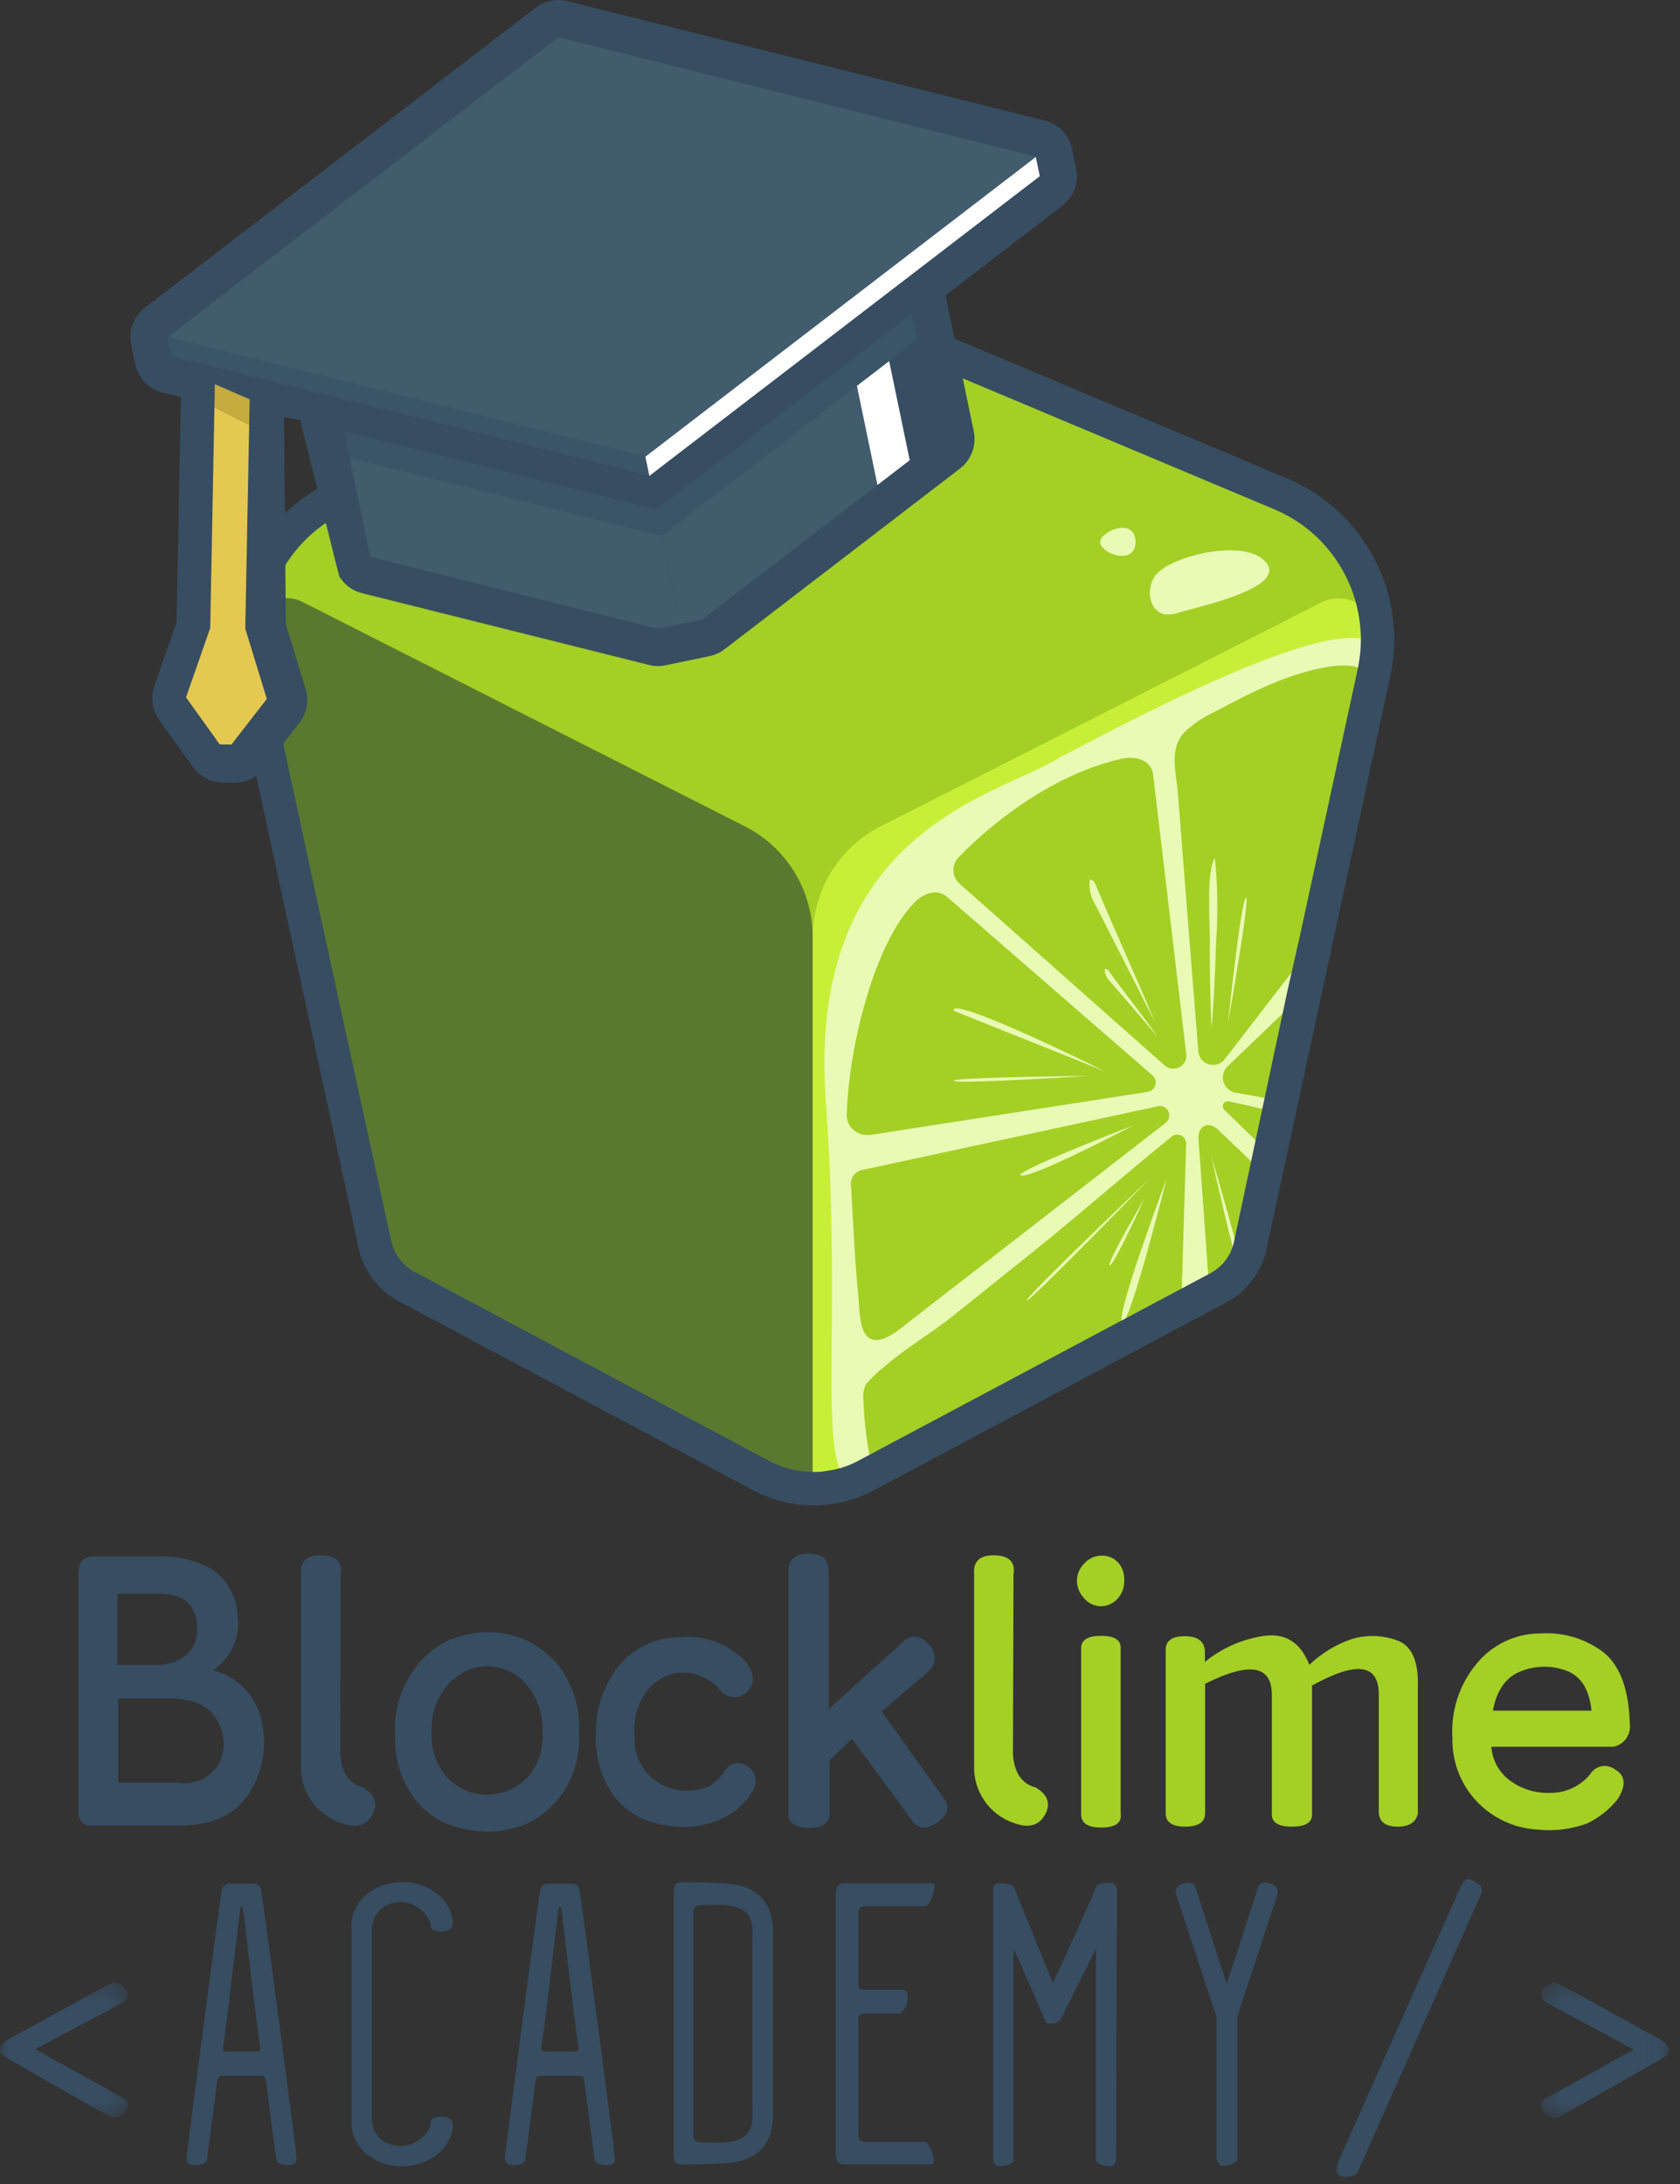 <?xml version="1.0" encoding="UTF-8"?>
<svg width="100px" height="130px" viewBox="0 0 100 130" version="1.1" xmlns="http://www.w3.org/2000/svg" xmlns:xlink="http://www.w3.org/1999/xlink">
    <rect x="0" y="0" width="100" height="130" fill="#333333" stroke="none"/>
    <!-- Generator: Sketch 48.2 (47327) - http://www.bohemiancoding.com/sketch -->
    <title>logo-academy</title>
    <desc>Created with Sketch.</desc>
    <defs>
        <polygon id="path-1" points="0 0.387 7.613 0.387 7.613 8.408 0 8.408"></polygon>
        <polygon id="path-3" points="0.338 0.387 7.95 0.387 7.95 8.432 0.338 8.432"></polygon>
    </defs>
    <g id="Academy" stroke="none" stroke-width="1" fill="none" fill-rule="evenodd" transform="translate(-671, -133)">
        <g id="logo-academy" transform="translate(671, 133)">
            <g id="Page-1">
                <path d="M10.063,101.095 L7.037,101.095 L7.037,106.115 L10.573,106.115 C11.508,106.28 12.451,105.87 12.971,105.075 C13.43,104.273 13.43,103.288 12.971,102.488 C12.524,101.559 11.555,101.095 10.063,101.095 M9.698,94.866 L6.99,94.866 L6.99,99.105 L9.639,99.105 C11.061,98.875 11.76,98.134 11.738,96.883 C11.716,95.632 11.037,94.96 9.698,94.866 M4.666,107.767 L4.666,93.693 C4.666,92.994 4.963,92.645 5.559,92.645 L9.785,92.645 C10.792,92.658 11.779,92.93 12.652,93.434 C13.529,94.048 14.077,95.03 14.135,96.101 C14.347,97.4 13.77,98.702 12.666,99.417 C14.206,99.794 15.367,101.064 15.606,102.633 C15.903,104.105 15.593,105.634 14.745,106.872 C13.897,108.083 12.524,108.681 10.626,108.662 L5.539,108.662 C5.116,108.723 4.723,108.429 4.663,108.004 C4.651,107.926 4.653,107.846 4.666,107.767" id="Fill-1" fill="#374D61"></path>
                <path d="M20.255,104.411 C20.325,105.521 20.78,106.184 21.619,106.401 C22.343,106.843 22.522,107.387 22.155,108.033 C21.789,108.678 21.171,108.837 20.301,108.51 C18.831,108.024 17.856,106.625 17.911,105.075 L17.911,93.712 C17.853,92.943 18.261,92.565 19.136,92.578 C20.01,92.592 20.39,92.97 20.274,93.712 L20.255,104.411 Z" id="Fill-3" fill="#374D61"></path>
                <path d="M26.692,100.239 C25.989,101.032 25.632,102.073 25.699,103.13 C25.628,104.164 26.002,105.177 26.725,105.917 C27.336,106.511 28.158,106.837 29.01,106.826 C29.858,106.812 30.672,106.486 31.295,105.91 C32.025,105.161 32.386,104.126 32.281,103.085 C32.344,102.002 31.964,100.941 31.228,100.146 C30.635,99.518 29.807,99.167 28.943,99.177 C28.083,99.213 27.273,99.596 26.699,100.239 L26.692,100.239 Z M29.274,97.161 C30.091,97.188 30.889,97.399 31.613,97.779 C32.42,98.22 33.103,98.859 33.599,99.636 C34.249,100.731 34.551,101.998 34.467,103.27 C34.533,104.591 34.132,105.892 33.334,106.944 C32.768,107.69 32.017,108.276 31.156,108.643 C30.485,108.89 29.777,109.019 29.063,109.028 C28.313,109.014 27.57,108.89 26.858,108.655 C25.954,108.336 25.169,107.748 24.606,106.971 C23.853,105.916 23.472,104.639 23.52,103.343 C23.423,101.994 23.78,100.652 24.533,99.53 C25.094,98.677 25.887,98.003 26.817,97.586 C27.6,97.281 28.436,97.137 29.274,97.161 Z" id="Fill-5" fill="#374D61"></path>
                <path d="M44.401,98.926 C44.926,99.637 44.957,100.219 44.494,100.67 C44.101,101.105 43.431,101.14 42.997,100.748 C42.988,100.74 42.979,100.732 42.97,100.723 C42.417,100.003 41.566,99.573 40.659,99.556 C39.834,99.574 39.061,99.958 38.546,100.604 C37.934,101.406 37.656,102.414 37.771,103.417 C37.733,104.416 38.185,105.373 38.983,105.976 C39.663,106.472 40.51,106.679 41.341,106.553 C42.023,106.51 42.644,106.145 43.016,105.572 C43.409,104.957 43.87,104.792 44.401,105.075 C44.92,105.336 45.13,105.97 44.868,106.49 C44.858,106.51 44.848,106.528 44.837,106.547 C44.378,107.33 43.682,107.948 42.85,108.311 C41.806,108.757 40.649,108.866 39.539,108.623 C38.33,108.467 37.234,107.828 36.499,106.852 C35.768,105.779 35.405,104.495 35.467,103.197 C35.449,101.792 35.891,100.421 36.725,99.291 C37.611,98.14 38.978,97.465 40.427,97.46 C41.907,97.297 43.379,97.84 44.401,98.926" id="Fill-7" fill="#374D61"></path>
                <path d="M55.785,108.49 C55.132,108.932 54.635,108.891 54.294,108.365 L50.712,103.496 L49.387,104.776 L49.387,107.913 C49.387,108.51 48.975,108.808 48.149,108.808 C47.324,108.808 46.917,108.51 46.93,107.913 L46.93,93.5 C46.948,92.815 47.352,92.473 48.142,92.473 C48.932,92.473 49.328,92.815 49.328,93.5 L49.328,101.725 L53.673,97.811 C53.979,97.392 54.568,97.301 54.986,97.609 C55.064,97.666 55.132,97.734 55.189,97.811 C55.669,98.152 55.784,98.818 55.443,99.3 C55.418,99.336 55.39,99.371 55.361,99.403 L52.48,101.871 L56.13,106.978 C56.553,107.531 56.438,108.034 55.785,108.49" id="Fill-9" fill="#374D61"></path>
                <path d="M60.295,104.411 C60.365,105.521 60.82,106.184 61.659,106.401 C62.383,106.843 62.562,107.387 62.195,108.033 C61.829,108.678 61.211,108.837 60.341,108.51 C58.883,108.013 57.925,106.615 57.984,105.075 L57.984,93.712 C57.913,92.943 58.315,92.565 59.189,92.578 C60.062,92.592 60.443,92.97 60.328,93.712 L60.295,104.411 Z" id="Fill-11" fill="#A4CF25"></path>
                <path d="M65.54,97.374 C64.736,97.374 64.34,97.626 64.354,98.13 L64.354,107.94 C64.328,108.51 64.734,108.791 65.573,108.782 C66.411,108.773 66.789,108.493 66.705,107.94 L66.705,98.137 C66.736,97.624 66.35,97.369 65.546,97.374 L65.54,97.374 Z M64.103,94.097 C64.105,93.708 64.262,93.335 64.539,93.063 C64.807,92.762 65.191,92.593 65.593,92.598 C65.962,92.591 66.317,92.744 66.566,93.016 C66.82,93.317 66.946,93.705 66.917,94.097 C66.931,94.501 66.78,94.894 66.5,95.185 C66.244,95.461 65.883,95.616 65.507,95.609 C65.123,95.599 64.763,95.422 64.52,95.125 C64.257,94.847 64.109,94.48 64.103,94.097 Z" id="Fill-13" fill="#A4CF25"></path>
                <path d="M71.719,98.262 L71.719,98.926 C72.743,98.087 73.978,97.547 75.288,97.367 C76.546,97.213 77.429,97.79 77.937,99.098 C78.658,98.408 79.522,97.882 80.467,97.559 C81.335,97.301 82.262,97.325 83.116,97.626 C84.039,97.926 84.464,98.895 84.394,100.531 L84.394,107.959 C84.28,108.473 83.877,108.729 83.188,108.729 C82.499,108.729 82.127,108.466 82.07,107.94 L82.07,100.803 C82.043,99.034 80.719,98.877 78.096,100.332 L78.096,108.026 C78.096,108.495 77.694,108.729 76.891,108.729 C76.088,108.729 75.692,108.479 75.705,107.979 L75.705,100.889 C75.705,99.12 74.381,98.899 71.732,100.226 L71.732,107.979 C71.705,108.479 71.31,108.729 70.546,108.729 C69.782,108.729 69.396,108.473 69.387,107.959 L69.387,98.303 C69.343,97.705 69.71,97.402 70.487,97.394 C71.264,97.385 71.674,97.674 71.719,98.262" id="Fill-15" fill="#A4CF25"></path>
                <path d="M90.593,99.456 C89.67,99.783 89.094,100.573 88.864,101.824 L94.732,101.824 C94.604,100.573 94.113,99.783 93.261,99.456 C92.402,99.128 91.452,99.128 90.593,99.456 M91.56,108.908 C90.271,108.845 89.047,108.323 88.109,107.435 C87.019,106.404 86.418,104.957 86.454,103.456 C86.349,101.866 86.854,100.296 87.864,99.065 C88.791,97.908 90.191,97.232 91.672,97.228 C93.031,97.134 94.376,97.537 95.46,98.363 C96.441,99.154 96.959,100.582 97.016,102.647 C97.083,103.277 96.657,103.853 96.037,103.974 L88.772,103.974 C88.826,104.762 89.22,105.488 89.851,105.964 C90.541,106.482 91.386,106.748 92.248,106.719 C93.168,106.736 94.046,106.336 94.639,105.632 C94.915,105.144 95.535,104.974 96.021,105.251 C96.063,105.276 96.103,105.303 96.143,105.333 C96.76,105.687 96.807,106.277 96.282,107.104 C95.792,107.716 95.168,108.208 94.46,108.543 C93.533,108.884 92.541,109.008 91.56,108.908" id="Fill-17" fill="#A4CF25"></path>
                <g id="Group-21" transform="translate(0, 117.641)">
                    <mask id="mask-2" fill="white">
                        <use xlink:href="#path-1"></use>
                    </mask>
                    <g id="Clip-20"></g>
                    <path d="M2.092,4.334 L7.279,7.213 C7.676,7.422 7.723,7.797 7.396,8.101 C7.116,8.406 6.835,8.499 6.485,8.312 C6.088,8.101 0.434,4.896 0.13,4.685 C-0.127,4.497 0.013,3.983 0.41,3.796 C0.41,3.796 6.204,0.614 6.485,0.474 C6.812,0.309 7.116,0.379 7.396,0.683 C7.723,0.988 7.653,1.363 7.279,1.573 L2.092,4.334 Z" id="Fill-19" fill="#374D61" mask="url(#mask-2)"></path>
                </g>
                <path d="M15.129,122.115 C15.456,122.115 15.55,122.115 15.456,121.694 C14.919,117.716 14.498,113.504 14.428,113.504 L14.334,113.504 C14.264,113.504 13.844,117.716 13.307,121.694 C13.213,122.115 13.307,122.115 13.634,122.115 L15.129,122.115 Z M17.652,128.456 C17.652,128.784 17.442,128.877 17.161,128.877 C17.045,128.877 16.507,128.877 16.438,128.527 C16.438,128.386 16.157,126.467 15.83,123.823 C15.76,123.566 15.666,123.566 15.596,123.566 L13.166,123.566 C13.12,123.566 13.003,123.566 12.933,123.823 C12.605,126.467 12.326,128.386 12.326,128.527 C12.278,128.877 11.718,128.877 11.601,128.877 C11.321,128.877 11.111,128.784 11.111,128.456 C11.111,128.105 13.143,112.803 13.189,112.545 C13.26,112.288 13.423,112.124 13.657,112.124 L15.106,112.124 C15.339,112.124 15.55,112.288 15.55,112.545 C15.619,112.803 17.652,128.105 17.652,128.456 Z" id="Fill-22" fill="#374D61"></path>
                <path d="M22.138,126.186 C22.161,126.865 22.651,127.73 23.866,127.73 C24.871,127.73 25.642,126.865 25.642,126.304 C25.642,125.952 26.95,125.765 26.95,126.468 C26.95,127.895 25.385,129.135 23.516,128.924 C22.021,128.737 20.853,127.661 20.923,126.186 L20.923,114.815 C20.853,113.294 22.021,112.241 23.516,112.053 C25.385,111.82 26.95,113.083 26.95,114.51 C26.95,115.189 25.642,115.025 25.642,114.675 C25.642,114.113 24.871,113.223 23.866,113.223 C22.651,113.223 22.161,114.113 22.138,114.768 L22.138,126.186 Z" id="Fill-24" fill="#374D61"></path>
                <path d="M34.076,122.115 C34.403,122.115 34.497,122.115 34.403,121.694 C33.866,117.716 33.445,113.504 33.375,113.504 L33.282,113.504 C33.212,113.504 32.792,117.716 32.254,121.694 C32.16,122.115 32.254,122.115 32.581,122.115 L34.076,122.115 Z M36.6,128.456 C36.6,128.784 36.389,128.877 36.109,128.877 C35.992,128.877 35.455,128.877 35.385,128.527 C35.385,128.386 35.104,126.467 34.777,123.823 C34.707,123.566 34.614,123.566 34.543,123.566 L32.114,123.566 C32.067,123.566 31.95,123.566 31.88,123.823 C31.553,126.467 31.273,128.386 31.273,128.527 C31.225,128.877 30.665,128.877 30.549,128.877 C30.268,128.877 30.058,128.784 30.058,128.456 C30.058,128.105 32.09,112.803 32.137,112.545 C32.208,112.288 32.371,112.124 32.604,112.124 L34.053,112.124 C34.286,112.124 34.497,112.288 34.497,112.545 C34.566,112.803 36.6,128.105 36.6,128.456 Z" id="Fill-26" fill="#374D61"></path>
                <path d="M44.776,115.61 C44.776,114.721 45.033,113.598 43.257,113.411 C42.65,113.364 41.762,113.411 41.669,113.411 C41.458,113.411 41.271,113.481 41.271,113.902 L41.271,127.076 C41.271,127.426 41.458,127.521 41.669,127.521 C41.762,127.521 42.65,127.567 43.257,127.521 C45.033,127.31 44.776,126.186 44.776,125.274 L44.776,115.61 Z M46.014,125.133 C46.014,126.023 46.294,128.409 43.491,128.737 C42.58,128.831 41.037,128.831 40.71,128.831 L40.641,128.831 L40.594,128.831 L40.477,128.831 C40.15,128.783 40.103,128.597 40.103,128.269 L40.103,112.639 C40.103,112.287 40.15,112.1 40.477,112.03 L40.594,112.03 C40.618,112.03 42.58,112.03 43.491,112.147 C46.294,112.451 46.014,114.885 46.014,115.75 L46.014,125.133 Z" id="Fill-28" fill="#374D61"></path>
                <path d="M49.753,112.755 C49.753,112.381 49.822,112.194 50.15,112.101 L50.266,112.101 L55.523,112.101 C55.827,112.101 55.383,113.458 55.08,113.458 L51.481,113.458 C51.271,113.458 51.084,113.551 51.084,113.949 L51.084,118.02 C51.084,118.254 51.107,118.441 51.458,118.441 L53.701,118.441 C54.378,118.441 53.888,119.845 53.514,119.845 L51.481,119.845 C51.294,119.845 51.084,119.892 51.084,120.173 L51.084,127.005 C51.084,127.403 51.271,127.498 51.481,127.498 L55.056,127.498 C55.36,127.498 55.78,128.83 55.453,128.83 L50.36,128.83 L50.313,128.83 L50.266,128.83 L50.15,128.83 C49.822,128.76 49.753,128.573 49.753,128.199 L49.753,112.755 Z" id="Fill-30" fill="#374D61"></path>
                <path d="M62.672,118.044 C62.672,118.044 65.009,112.99 65.242,112.311 C65.335,112.124 65.57,112.077 66.154,112.077 C66.434,112.077 66.481,112.499 66.481,112.499 L66.434,128.456 C66.434,128.76 66.34,128.947 66.036,128.947 C65.733,128.947 65.242,128.807 65.242,128.55 L65.242,115.985 L63.163,120.15 C62.999,120.501 62.345,120.524 62.228,120.361 C62.228,120.266 60.313,115.915 60.336,115.985 L60.336,128.55 C60.336,128.807 59.845,128.947 59.541,128.947 C59.215,128.947 59.121,128.76 59.121,128.456 L59.121,112.451 C59.074,111.773 60.336,112.264 60.336,112.264 L60.336,112.287 L62.672,118.044 Z" id="Fill-32" fill="#374D61"></path>
                <path d="M74.89,112.334 C74.984,112.03 75.335,112.007 75.708,112.148 C76.105,112.288 76.105,112.569 75.988,112.92 L73.653,120.033 L73.653,128.55 C73.653,128.69 73.162,128.924 72.835,128.924 C72.507,128.924 72.437,128.667 72.414,128.479 L72.414,120.057 L70.055,112.92 C69.937,112.569 69.937,112.288 70.335,112.148 C70.709,112.007 71.059,112.03 71.152,112.334 L73.021,118.091 L74.89,112.334 Z" id="Fill-34" fill="#374D61"></path>
                <path d="M86.923,112.357 C87.086,111.983 87.296,111.726 87.67,111.936 C88.091,112.124 88.324,112.428 88.184,112.685 C88.068,112.966 80.918,129.041 80.825,129.275 C80.731,129.533 80.077,129.673 79.796,129.509 C79.446,129.393 79.563,128.948 79.68,128.621 L86.923,112.357 Z" id="Fill-36" fill="#374D61"></path>
                <g id="Group-40" transform="translate(91.391, 117.641)">
                    <mask id="mask-4" fill="white">
                        <use xlink:href="#path-3"></use>
                    </mask>
                    <g id="Clip-39"></g>
                    <path d="M5.858,4.357 L0.672,1.573 C0.298,1.362 0.227,0.988 0.554,0.684 C0.835,0.379 1.138,0.309 1.466,0.474 C1.746,0.613 7.54,3.819 7.54,3.819 C7.938,4.007 8.077,4.521 7.821,4.708 C7.517,4.919 1.863,8.125 1.466,8.336 C1.115,8.522 0.835,8.429 0.554,8.125 C0.227,7.82 0.274,7.446 0.672,7.236 L5.858,4.357 Z" id="Fill-38" fill="#374D61" mask="url(#mask-4)"></path>
                </g>
                <path d="M81.997,38.01 C81.998,38.704 81.925,39.395 81.779,40.073 L80.103,47.807 L79.745,49.445 L78.328,56.005 L78.288,56.184 L77.626,59.089 L76.228,65.562 L76.089,66.226 L75.553,68.719 L75.308,70 L74.719,72.719 L74.421,74.132 C74.189,75.217 73.491,76.143 72.514,76.665 L71.996,76.937 L70.321,77.819 L58.917,83.902 L56.93,84.943 L51.467,87.875 C50.807,88.218 50.092,88.442 49.355,88.538 C49.208,88.568 49.06,88.588 48.91,88.598 C48.58,88.617 48.248,88.617 47.917,88.598 L47.493,88.551 C46.74,88.438 46.01,88.201 45.335,87.849 L24.314,76.639 C23.314,76.14 22.585,75.222 22.328,74.132 L22.03,72.739 L18.414,56.157 L18.414,56.051 L14.937,40.073 C14.791,39.395 14.717,38.704 14.718,38.01 L14.718,37.944 C14.71,37.847 14.71,37.749 14.718,37.652 C14.884,34.029 17.12,30.827 20.46,29.428 L45.811,18.749 C47.439,18.071 49.27,18.071 50.897,18.749 L76.242,29.402 C79.591,30.805 81.828,34.019 81.983,37.652 C81.997,37.772 82.002,37.891 81.997,38.01" id="Fill-41" fill="#A4CF25"></path>
                <path d="M14.772,38.468 L21.533,71.286 C21.925,73.226 23.15,74.894 24.885,75.843 L47.401,88.564 C47.726,88.733 48.125,88.606 48.293,88.281 C48.344,88.182 48.37,88.072 48.368,87.961 L48.368,55.785 C48.381,52.972 46.789,50.396 44.268,49.153 L17.977,35.815 C16.823,35.279 15.452,35.782 14.917,36.938 C14.695,37.417 14.644,37.957 14.772,38.468" id="Fill-43" fill="#5B7830"></path>
                <path d="M81.997,38.01 C81.99,38.164 81.967,38.318 81.93,38.468 L80.024,47.754 L79.679,49.399 L78.314,56.031 L78.275,56.21 L77.706,59.029 L76.381,65.549 L76.248,66.212 L75.712,68.792 L75.447,70.119 L75.202,71.286 C75.104,71.781 74.946,72.263 74.732,72.719 C74.148,74.025 73.159,75.107 71.911,75.803 L71.845,75.843 L70.347,76.679 L58.169,83.57 L56.289,84.631 L49.328,88.564 C48.996,88.718 48.602,88.573 48.449,88.241 C48.408,88.154 48.387,88.058 48.388,87.961 L48.388,55.786 C48.374,52.972 49.966,50.397 52.487,49.153 L78.745,35.815 C79.916,35.298 81.285,35.83 81.8,37.003 C81.938,37.316 82.006,37.655 81.997,37.997 L81.997,38.01 Z" id="Fill-45" fill="#C8EF37"></path>
                <path d="M79.752,49.445 L78.335,56.005 L78.295,56.184 L77.705,59.029 L76.381,65.549 L76.248,66.212 L75.712,68.793 L75.447,70.119 L75.202,71.286 C75.104,71.781 74.946,72.262 74.732,72.719 L74.434,74.132 C74.201,75.216 73.503,76.144 72.527,76.666 L71.997,76.937 L71.997,77.143 L70.295,78.038 L59.036,83.942 L51.321,88.631 C51.321,88.631 57.01,84.976 56.95,84.943 C56.891,84.91 50.897,88.438 50.593,88.259 C48.606,87.092 50.142,79.027 49.156,65.576 C47.964,49.273 59.613,47.336 63.063,45.093 C65.182,44.053 79.811,35.908 81.931,38.468 C80.752,43.476 79.732,49.419 79.752,49.445" id="Fill-47" fill="#E9FAB5"></path>
                <path d="M79.845,49.472 C80.136,48.296 80.44,47.122 80.759,45.949 C80.957,45.22 81.268,44.524 81.421,43.787 C81.612,42.935 81.686,42.06 81.64,41.187 C81.652,40.86 81.584,40.533 81.44,40.239 C81.07,39.576 80.183,39.576 79.453,39.635 C76.871,39.96 74.506,41.201 72.209,42.421 C71.579,42.714 71.001,43.108 70.5,43.588 C69.56,44.596 70.016,46.003 70.116,47.256 L70.434,51.335 L71.334,62.651 C71.415,63.132 71.869,63.456 72.348,63.376 C72.566,63.339 72.762,63.222 72.898,63.049 L78.328,56.011 C78.811,53.803 79.281,51.634 79.845,49.472" id="Fill-49" fill="#A4CF25"></path>
                <path d="M66.752,45.167 C62.778,46.056 59.143,48.868 57.063,51.03 C56.645,51.45 56.645,52.13 57.063,52.549 L57.143,52.622 L69.295,63.393 C69.605,63.695 70.1,63.686 70.4,63.375 C70.545,63.226 70.623,63.025 70.619,62.816 L68.633,46.063 C68.507,45.26 67.626,44.968 66.752,45.167" id="Fill-51" fill="#A4CF25"></path>
                <path d="M54.434,53.723 C52.13,56.025 50.506,62.147 50.4,66.438 C50.44,67.092 51.001,67.592 51.655,67.553 C51.656,67.552 51.658,67.552 51.659,67.552 L51.838,67.552 L68.269,64.999 C68.579,64.978 68.813,64.708 68.792,64.399 C68.782,64.248 68.713,64.109 68.6,64.011 L56.387,53.398 C55.778,52.868 54.99,53.159 54.434,53.723" id="Fill-53" fill="#A4CF25"></path>
                <path d="M68.898,65.854 L51.315,69.642 C50.908,69.724 50.624,70.095 50.653,70.511 C50.752,72.035 50.845,74.635 51.089,77.143 C51.215,78.423 51.05,81.275 53.997,78.768 L69.394,66.829 C69.634,66.631 69.668,66.276 69.471,66.035 C69.332,65.867 69.109,65.793 68.898,65.847 L68.898,65.854 Z" id="Fill-55" fill="#A4CF25"></path>
                <path d="M69.745,67.652 C66.964,69.9 64.189,72.354 61.4,74.583 L57.01,78.098 C55.394,79.425 54.255,79.975 52.679,81.315 C52.264,81.641 51.88,82.006 51.534,82.402 C51.406,82.703 51.358,83.032 51.394,83.358 C51.445,84.811 51.641,86.255 51.977,87.669 C51.977,87.742 56.659,85.839 57.069,85.632 C57.911,85.221 58.732,84.777 59.54,84.306 C60.202,84.008 60.865,83.099 61.527,82.979 C64.248,82.085 66.533,80.074 69.03,78.721 C69.587,78.443 70.255,78.973 70.295,78.35 L70.606,68.056 C70.601,67.763 70.359,67.53 70.067,67.535 C69.95,67.537 69.837,67.578 69.745,67.652" id="Fill-57" fill="#A4CF25"></path>
                <path d="M77.705,59.029 L77.666,59.069 L73.07,63.473 C72.705,63.828 72.697,64.412 73.052,64.777 C73.205,64.934 73.408,65.031 73.626,65.052 L76.275,65.542 L76.368,65.542 L77.705,59.029 Z" id="Fill-59" fill="#A4CF25"></path>
                <path d="M76.228,66.232 L75.692,68.813 L75.586,68.706 L72.871,66.053 C72.755,65.936 72.757,65.747 72.875,65.631 C72.956,65.552 73.075,65.525 73.182,65.562 L76.123,66.225 L76.228,66.232 Z" id="Fill-61" fill="#A4CF25"></path>
                <path d="M75.434,70.113 L75.189,71.28 C75.09,71.775 74.933,72.256 74.719,72.713 L74.421,74.125 C74.188,75.21 73.49,76.137 72.514,76.659 L71.997,76.938 L71.911,75.796 L71.335,67.738 C71.335,66.948 71.997,66.703 72.573,67.313 L75.355,69.966 L75.434,70.113 Z" id="Fill-63" fill="#A4CF25"></path>
                <path d="M69.447,70.139 C69.447,70.139 66.368,78.37 66.798,78.682 C67.228,78.994 69.447,70.139 69.447,70.139" id="Fill-65" fill="#E9FAB5"></path>
                <path d="M72.103,68.813 C72.103,68.813 73.566,75.525 73.825,75.491 C74.083,75.459 72.103,68.813 72.103,68.813" id="Fill-67" fill="#E9FAB5"></path>
                <path d="M19.407,56.05 L23.299,73.923 C23.484,74.707 24.018,75.38 24.757,75.748 L45.801,86.97 C46.374,87.268 46.995,87.471 47.64,87.568 L48.026,87.609 C48.266,87.622 48.562,87.622 48.854,87.604 C48.946,87.597 49.05,87.585 49.154,87.564 L49.228,87.551 C49.853,87.47 50.452,87.282 51.009,86.992 L72.051,75.785 C72.766,75.403 73.278,74.723 73.45,73.923 L76.655,58.879 L77.359,55.787 L80.808,39.862 C80.939,39.254 81.005,38.631 81.004,38.012 L81.005,37.973 C81.007,37.904 81.005,37.834 80.997,37.765 L80.991,37.695 C80.853,34.463 78.838,31.567 75.858,30.319 L50.513,19.666 C49.141,19.095 47.566,19.095 46.193,19.667 L20.846,30.345 C17.873,31.59 15.858,34.476 15.711,37.697 C15.704,37.78 15.704,37.816 15.707,37.852 L15.712,38.012 C15.711,38.631 15.777,39.254 15.908,39.864 L19.407,56.05 Z M48.411,89.607 C48.226,89.607 48.042,89.601 47.861,89.591 L47.385,89.54 C46.483,89.406 45.652,89.136 44.876,88.73 L23.848,77.517 C22.603,76.898 21.687,75.742 21.361,74.36 L21.058,72.948 L13.966,40.285 C13.805,39.535 13.724,38.769 13.725,38.008 C13.715,37.878 13.715,37.718 13.73,37.559 C13.908,33.62 16.401,30.05 20.077,28.51 L45.426,17.832 C47.289,17.056 49.421,17.055 51.279,17.831 L76.626,28.484 C80.302,30.024 82.791,33.591 82.974,37.576 C82.99,37.727 82.995,37.877 82.991,38.027 C82.991,38.782 82.91,39.541 82.749,40.283 L75.393,74.337 C75.098,75.714 74.219,76.882 72.981,77.543 L70.783,78.7 L51.936,88.752 C51.172,89.149 50.362,89.406 49.518,89.52 C49.34,89.555 49.16,89.578 48.979,89.59 C48.787,89.601 48.598,89.607 48.411,89.607 Z" id="Fill-69" fill="#374D61"></path>
                <path d="M68.851,34.163 C68.189,34.9 68.335,36.326 69.282,36.558 C69.562,36.601 69.849,36.574 70.116,36.478 L70.328,36.419 C71.54,36.06 76.573,34.973 75.368,33.486 C74.163,32.001 69.805,33.069 68.851,34.163" id="Fill-71" fill="#E9FAB5"></path>
                <path d="M65.745,31.836 C65.571,31.945 65.473,32.141 65.487,32.346 C65.496,32.386 65.512,32.424 65.534,32.458 L65.606,32.559 C66.169,33.222 67.593,33.4 67.593,32.28 C67.593,31.158 66.414,31.265 65.745,31.836" id="Fill-73" fill="#E9FAB5"></path>
                <path d="M72.11,61.158 C72.216,60.343 72.343,57.769 72.383,56.151 C72.504,54.458 72.482,52.759 72.317,51.07 C71.791,51.859 72.023,54.831 72.011,55.919 C72.001,57.674 72.035,59.421 72.11,61.158" id="Fill-75" fill="#E9FAB5"></path>
                <path d="M68.778,60.893 L65.242,53.935 C64.944,53.481 64.808,52.938 64.857,52.396 C64.984,52.297 65.136,52.477 65.203,52.622 C66.175,54.983 67.805,58.552 68.778,60.913" id="Fill-77" fill="#E9FAB5"></path>
                <path d="M68.851,61.636 L66.109,58.459 C65.893,58.266 65.766,57.993 65.758,57.703 C65.831,57.643 65.938,57.703 65.99,57.782 C66.778,58.883 68.07,60.528 68.858,61.629" id="Fill-79" fill="#E9FAB5"></path>
                <path d="M73.096,60.893 C73.096,60.893 73.838,53.769 74.156,53.438 C74.474,53.106 73.096,60.893 73.096,60.893" id="Fill-81" fill="#E9FAB5"></path>
                <path d="M56.765,60.164 L65.772,63.771 C65.772,63.771 56.527,59.182 56.765,60.164" id="Fill-83" fill="#E9FAB5"></path>
                <path d="M64.831,64.043 C64.831,64.043 56.679,64.123 56.765,64.334 C56.851,64.545 64.831,64.043 64.831,64.043" id="Fill-85" fill="#E9FAB5"></path>
                <path d="M67.461,66.989 C67.461,66.989 60.029,69.853 60.792,69.973 C61.553,70.093 67.461,66.989 67.461,66.989" id="Fill-87" fill="#E9FAB5"></path>
                <path d="M68.123,71.339 C68.123,71.339 65.851,75.199 66.05,75.319 C66.249,75.438 68.123,71.339 68.123,71.339" id="Fill-89" fill="#E9FAB5"></path>
                <path d="M68.54,70.046 C68.54,70.046 61.123,77.11 61.123,77.395 C61.123,77.681 68.54,70.046 68.54,70.046" id="Fill-91" fill="#E9FAB5"></path>
                <path d="M64.056,10.037 L63.815,8.873 C63.642,8.041 63.01,7.38 62.186,7.175 L33.769,0.066 C33.116,-0.097 32.426,0.046 31.892,0.456 L8.625,18.316 C7.951,18.833 7.633,19.692 7.805,20.525 L8.042,21.666 C8.215,22.499 8.848,23.159 9.671,23.366 L11.391,23.795 L17.86,25.004 C17.885,25.047 20.174,34.288 20.203,34.328 C20.234,34.374 20.266,34.42 20.3,34.466 C20.605,34.884 21.047,35.182 21.548,35.308 L38.633,39.581 C38.955,39.661 39.291,39.668 39.616,39.6 L42.233,39.056 C42.558,38.989 42.864,38.849 43.127,38.647 L57.143,27.888 C57.816,27.372 58.134,26.513 57.962,25.68 L56.284,17.582 L63.236,12.245 C63.91,11.728 64.229,10.87 64.056,10.037" id="Fill-93" fill="#374D61"></path>
                <polygon id="Fill-95" fill="#415C6D" points="9.974 20.07 33.235 2.215 61.652 9.323 61.656 9.344 38.414 27.185"></polygon>
                <polygon id="Fill-97" fill="#FFFFFF" points="38.415 27.185 61.656 9.344 61.893 10.487 39.715 27.51 38.646 28.332 38.409 27.189"></polygon>
                <polygon id="Fill-99" fill="#3A5468" points="9.974 20.07 38.414 27.185 38.41 27.189 38.646 28.331 37.346 28.006 10.205 21.217 9.968 20.075"></polygon>
                <path d="M18.193,41.007 L17.015,37.164 L16.904,24.653 L14.862,23.769 L14.833,25.283 L12.764,24.235 L12.791,22.872 L10.864,22.037 C10.818,22.209 10.791,22.387 10.787,22.567 L10.511,37.04 L9.187,40.834 C8.95,41.515 9.058,42.269 9.478,42.856 L11.482,45.655 C11.888,46.223 12.538,46.565 13.234,46.579 L13.93,46.592 C14.626,46.605 15.289,46.288 15.717,45.736 L17.825,43.016 C18.267,42.447 18.404,41.696 18.193,41.007" id="Fill-101" fill="#374D61"></path>
                <polygon id="Fill-103" fill="#E5C851" points="12.764 24.235 14.833 25.283 14.6 37.42 15.882 41.602 13.773 44.322 13.077 44.309 11.073 41.509 12.513 37.38"></polygon>
                <polygon id="Fill-105" fill="#C6AC3E" points="14.833 25.283 14.861 23.769 12.791 22.872 12.764 24.235"></polygon>
                <path d="M40.475,37.16 L39.167,37.432 L22.082,33.158 C22.06,33.128 22.039,33.099 22.019,33.068 L20.812,27.246 L39.384,31.892 L40.475,37.16 Z" id="Fill-107" fill="#415C6D"></path>
                <polygon id="Fill-109" fill="#3A5468" points="39.06 30.328 50.683 21.407 52.603 19.933 54.253 18.666 54.577 20.229 52.926 21.496 51.007 22.969 39.383 31.892 20.812 27.246 20.489 25.683"></polygon>
                <polygon id="Fill-111" fill="#374D61" points="54.576 20.229 55.8 26.129 54.149 27.396 52.927 21.495"></polygon>
                <polygon id="Fill-113" fill="#415C6D" points="52.229 28.87 41.784 36.888 40.475 37.16 39.384 31.892 51.007 22.969"></polygon>
                <polygon id="Fill-115" fill="#FFFFFF" points="52.927 21.495 54.15 27.396 52.229 28.869 51.007 22.969"></polygon>
            </g>
        </g>
    </g>
</svg>